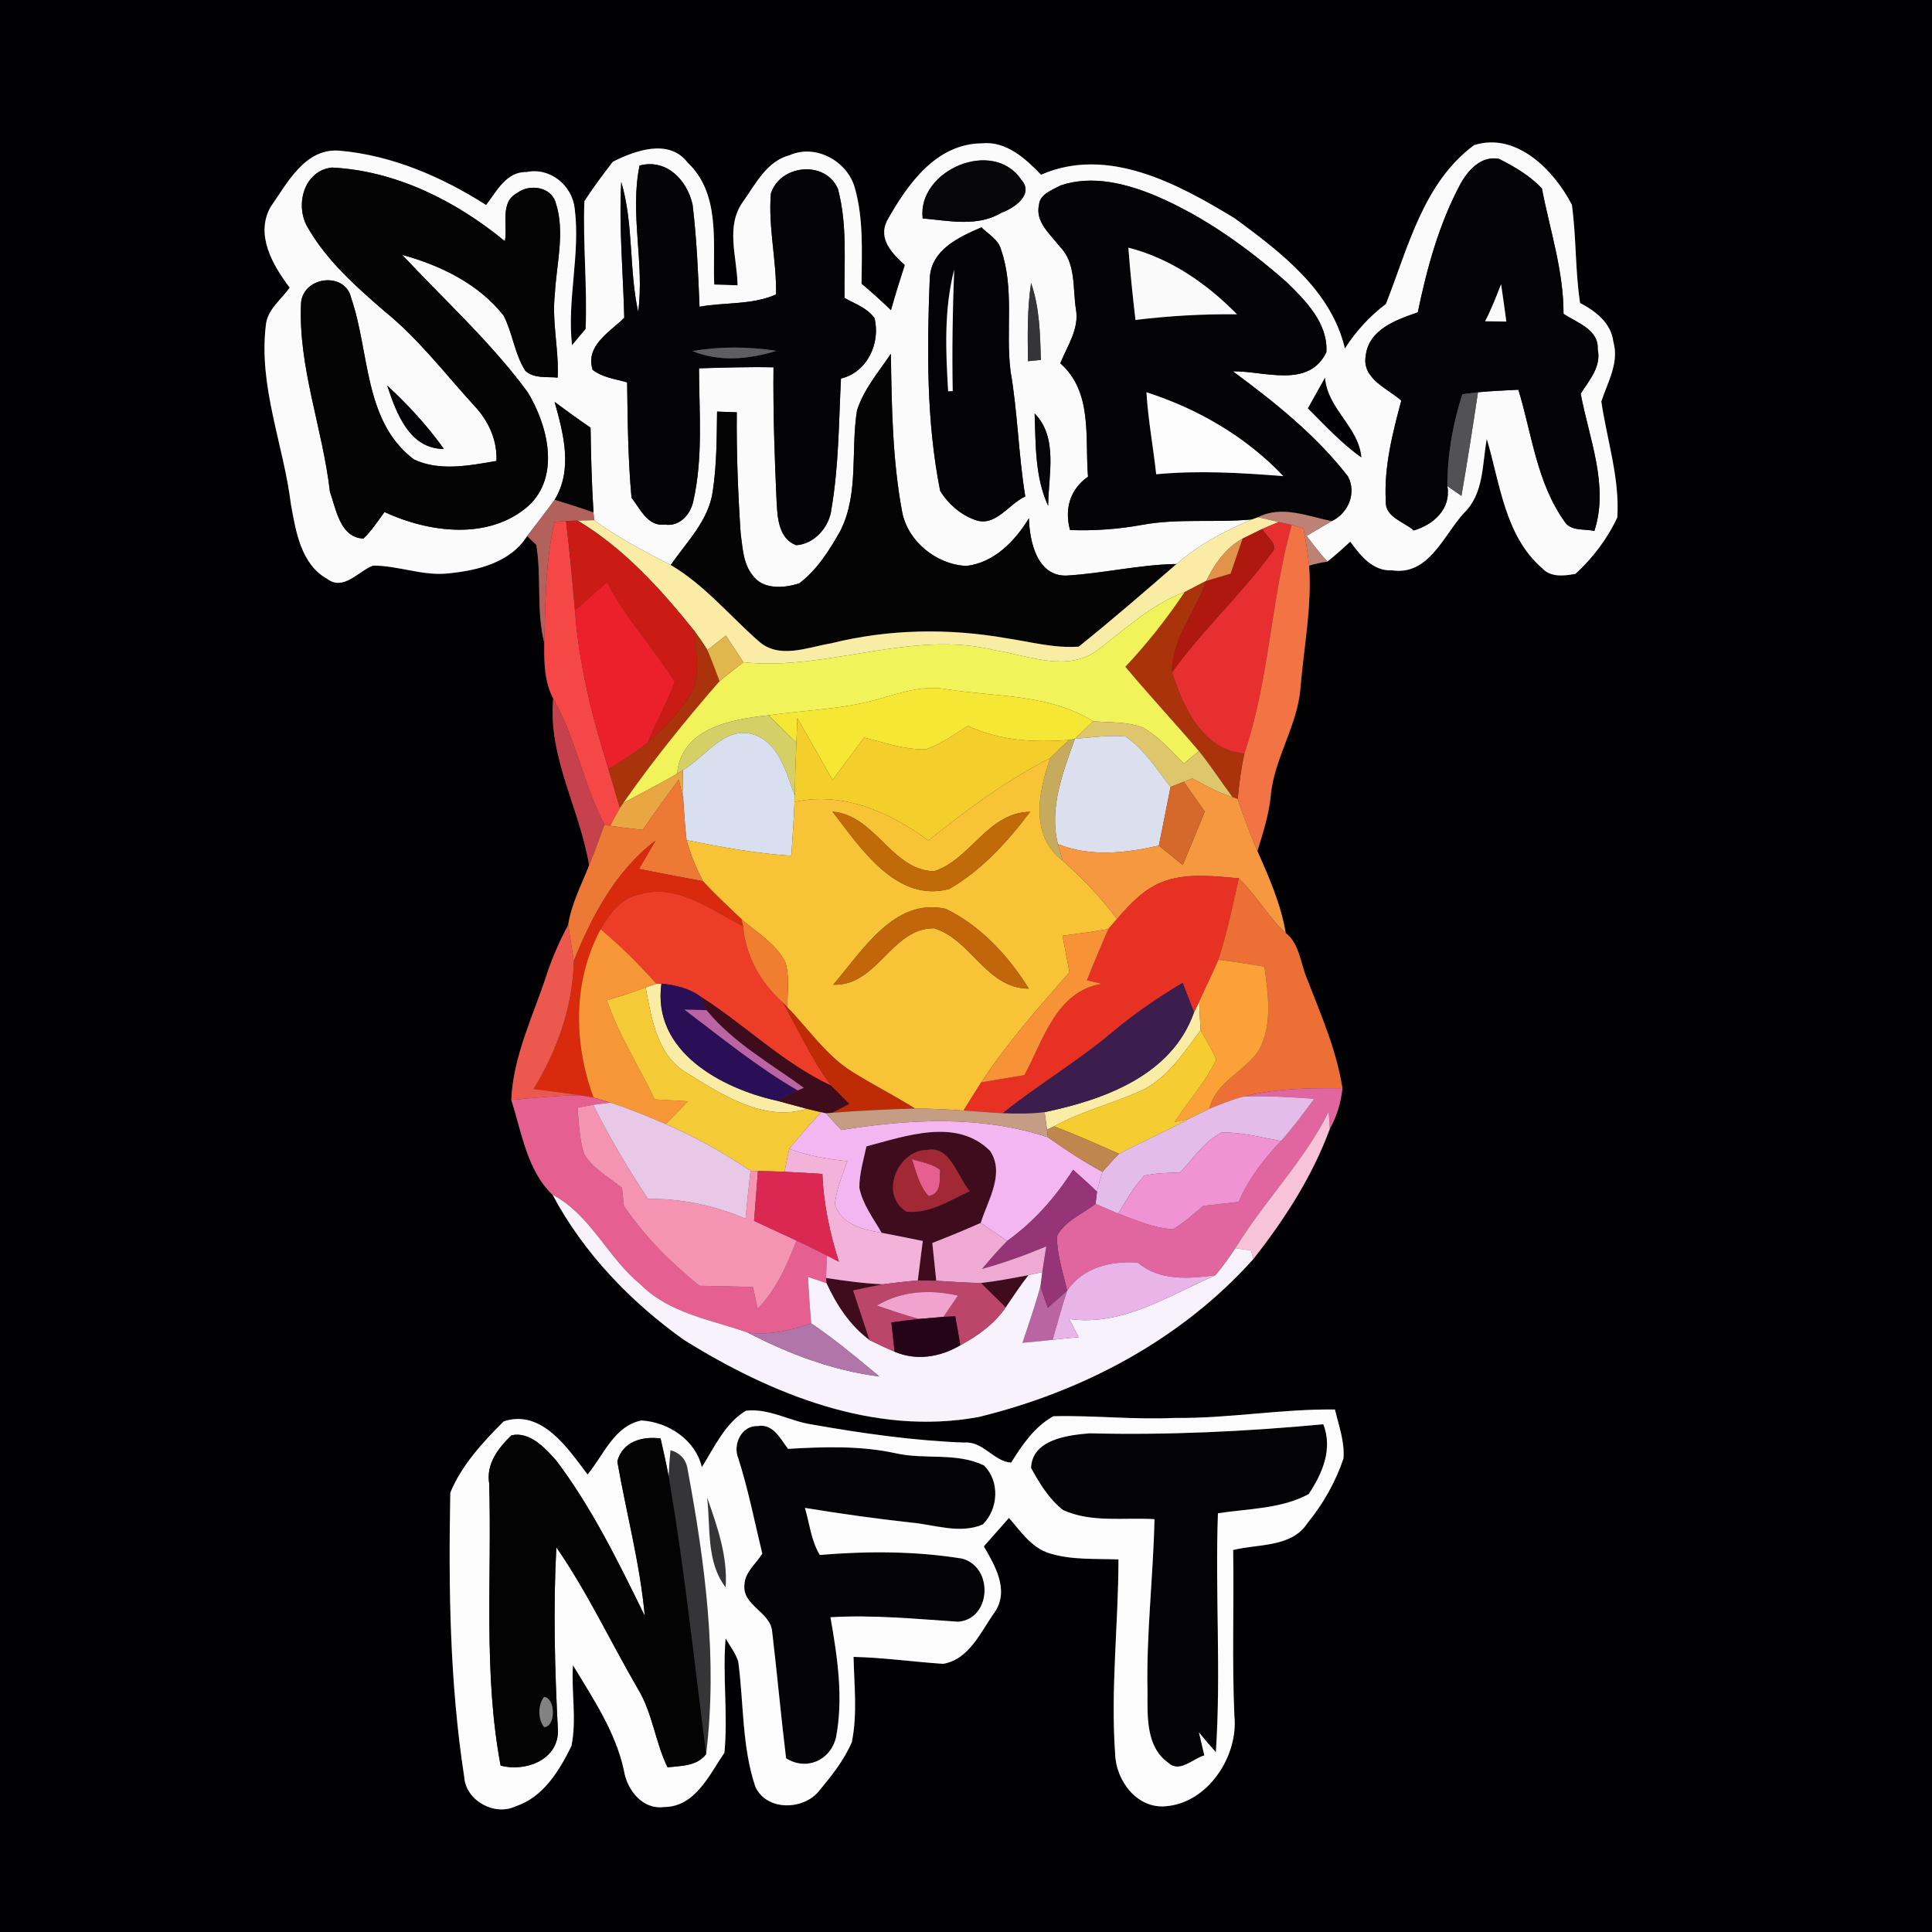 <?xml version="1.0" encoding="UTF-8" ?>
<!DOCTYPE svg PUBLIC "-//W3C//DTD SVG 1.1//EN" "http://www.w3.org/Graphics/SVG/1.1/DTD/svg11.dtd">
<svg width="250pt" height="250pt" viewBox="0 0 250 250" version="1.1" xmlns="http://www.w3.org/2000/svg">
<rect x="0" y="0" width="250" height="250" fill="#333333" stroke="none"/>
<g id="#010103ff">
<path fill="#010103" opacity="1.00" d=" M 0.00 0.00 L 250.00 0.00 L 250.00 250.00 L 0.00 250.00 L 0.00 0.00 M 190.75 18.78 C 184.17 23.63 182.19 32.10 179.34 39.33 C 177.24 40.93 175.45 42.86 174.03 45.09 C 172.26 37.55 165.69 32.61 159.79 28.26 C 152.46 23.80 143.35 18.84 134.71 22.61 C 132.68 20.50 130.20 18.22 127.03 18.55 C 121.08 18.60 117.36 23.95 114.76 28.61 C 113.62 30.95 115.49 32.84 117.09 34.29 C 116.46 36.23 115.85 38.19 115.30 40.16 C 114.06 38.97 112.79 37.81 111.48 36.72 C 111.52 32.58 111.75 28.34 110.62 24.32 C 109.65 20.85 105.57 18.59 102.18 20.08 C 99.22 20.86 97.79 23.78 96.16 26.08 C 93.82 29.29 95.40 33.32 95.44 36.92 C 94.69 36.90 93.18 36.84 92.42 36.82 C 92.21 31.47 93.29 25.10 88.97 21.03 C 86.57 17.89 82.20 19.47 79.30 20.93 C 78.02 22.59 76.76 24.28 75.62 26.03 C 75.41 31.54 76.01 37.06 75.78 42.57 C 75.34 43.10 74.46 44.15 74.02 44.67 C 73.36 38.77 75.11 32.89 74.37 27.01 C 74.05 23.98 71.17 21.61 68.11 22.27 C 65.54 22.19 64.25 24.77 62.91 26.53 C 57.18 22.89 50.78 20.11 43.97 19.50 C 39.47 19.12 37.19 23.67 35.00 26.80 C 33.00 30.40 35.30 34.32 37.48 37.22 C 36.39 38.78 34.58 40.06 34.40 42.09 C 33.44 50.01 36.69 57.53 37.65 65.28 C 38.27 68.75 38.96 73.03 42.33 74.90 C 44.45 76.51 46.34 73.93 48.26 73.19 C 51.56 73.17 54.75 74.58 58.07 74.19 C 61.84 73.81 66.04 72.80 68.21 69.37 C 68.51 69.65 69.11 70.22 69.40 70.51 C 70.09 74.69 69.38 79.03 70.43 83.20 C 70.40 85.63 70.42 88.17 71.58 90.38 C 70.89 97.98 75.04 104.69 76.23 111.98 C 75.24 114.51 73.93 116.98 73.52 119.70 C 72.44 121.71 71.52 123.80 70.79 125.97 C 69.05 131.36 66.41 136.56 66.16 142.33 C 67.51 146.50 68.20 151.48 71.50 154.60 C 75.50 162.12 81.62 168.49 88.53 173.40 C 99.80 180.41 113.13 185.84 126.63 183.36 C 140.10 180.08 152.88 173.33 162.19 162.91 C 166.22 157.80 169.83 152.20 172.08 146.06 C 172.99 144.45 173.52 142.66 173.71 140.82 C 172.95 135.89 170.93 131.33 169.15 126.71 C 168.27 124.71 168.20 122.16 166.37 120.72 C 165.75 117.00 164.22 113.55 162.71 110.12 C 163.43 107.79 164.18 105.45 164.43 103.01 C 164.86 98.11 167.91 93.91 168.28 88.99 C 168.72 83.73 169.77 78.48 169.40 73.19 C 170.17 72.96 170.96 72.79 171.76 72.67 C 172.79 71.86 173.76 70.98 174.72 70.09 C 176.05 71.89 177.63 73.93 180.13 73.80 C 184.88 74.51 186.79 69.29 189.42 66.40 C 192.04 63.88 191.78 60.10 192.39 56.80 C 194.11 62.56 194.73 69.35 199.55 73.52 C 200.65 74.74 202.42 74.53 203.87 74.25 C 206.10 72.21 208.00 69.71 209.28 66.95 C 209.60 61.87 207.94 56.93 207.21 51.95 C 208.03 49.44 209.55 46.94 208.76 44.19 C 208.47 41.78 206.45 40.25 204.46 39.20 C 203.82 34.99 203.98 30.70 203.40 26.50 C 201.10 22.03 196.22 17.05 190.75 18.78 M 96.52 182.55 C 93.81 184.18 92.45 187.26 90.82 189.85 C 89.98 186.32 86.50 184.02 83.01 183.81 C 79.49 184.50 78.10 188.31 76.03 190.80 C 73.49 187.44 70.12 182.31 65.19 183.92 C 62.49 186.59 59.70 189.65 58.27 193.15 C 58.03 205.41 58.20 217.79 60.07 229.93 C 60.27 233.01 64.01 235.05 66.73 233.73 C 70.31 232.55 72.37 229.13 73.94 225.94 C 74.65 222.51 73.91 218.95 74.14 215.47 C 76.74 219.80 79.67 224.10 80.74 229.12 C 81.14 231.61 83.13 234.19 85.91 233.83 C 89.96 233.82 91.78 229.66 93.74 226.80 C 94.21 221.88 93.49 216.93 93.89 212.01 C 94.46 212.99 95.18 213.91 95.53 215.01 C 96.25 220.39 95.99 225.96 97.73 231.17 C 99.14 234.33 103.83 234.27 105.90 231.85 C 107.54 229.86 109.22 227.81 110.23 225.41 C 110.96 221.78 110.53 218.06 110.45 214.40 C 114.32 214.49 118.17 215.04 122.03 215.30 C 125.46 214.72 126.90 211.13 128.72 208.61 C 130.63 205.77 128.77 202.62 127.31 200.10 C 128.40 198.88 129.47 197.64 130.56 196.42 C 132.09 198.16 133.47 200.29 135.82 201.00 C 138.69 201.89 141.76 201.67 144.73 201.79 C 144.72 210.18 143.70 218.57 144.30 226.96 C 144.40 230.43 147.16 234.12 150.92 233.72 C 156.33 233.26 160.25 227.23 159.73 222.06 C 159.41 214.90 159.69 207.74 159.57 200.57 C 162.82 199.76 167.14 200.26 169.18 197.09 C 171.21 194.62 172.81 191.78 173.84 188.75 C 174.03 186.58 173.23 184.47 172.74 182.39 C 165.80 182.30 158.93 183.57 151.99 183.48 C 146.76 183.73 141.53 183.13 136.31 183.26 C 133.86 184.61 132.29 186.96 130.84 189.26 C 128.62 189.14 127.21 186.46 124.79 186.67 C 118.17 186.42 111.59 185.48 105.07 184.33 C 102.19 183.90 99.49 182.19 96.52 182.55 Z" />
<path fill="#010103" opacity="1.00" d=" M 169.23 52.84 C 169.97 51.51 170.71 50.18 171.46 48.85 C 171.77 52.94 175.84 55.22 176.17 59.21 C 173.59 57.39 171.46 55.06 169.23 52.84 Z" />
</g>
<g id="#fbfbfcff">
<path fill="#fbfbfc" opacity="1.00" d=" M 190.75 18.78 C 196.22 17.05 201.10 22.03 203.40 26.50 C 203.98 30.70 203.82 34.99 204.46 39.20 C 206.45 40.25 208.47 41.78 208.76 44.19 C 209.55 46.94 208.03 49.44 207.21 51.95 C 207.94 56.93 209.60 61.87 209.28 66.95 C 208.00 69.71 206.10 72.21 203.87 74.25 C 202.42 74.53 200.65 74.74 199.55 73.52 C 194.73 69.35 194.11 62.56 192.39 56.80 C 191.78 60.10 192.04 63.88 189.42 66.40 C 186.79 69.29 184.88 74.51 180.13 73.80 C 177.63 73.93 176.05 71.89 174.72 70.09 C 173.76 70.98 172.79 71.86 171.76 72.67 C 170.80 71.61 169.93 70.48 169.08 69.34 C 170.16 68.71 171.24 68.08 172.31 67.44 C 174.47 66.42 175.57 63.79 174.42 61.64 C 170.28 56.29 164.94 52.05 159.54 48.05 C 163.58 47.99 169.33 50.32 171.63 45.58 C 171.86 41.83 168.97 38.93 166.49 36.51 C 161.44 32.07 155.89 28.07 149.69 25.40 C 145.81 23.76 141.34 22.60 137.22 24.00 C 136.19 24.58 134.56 25.11 134.45 26.48 C 133.92 28.71 135.90 30.29 137.10 31.87 C 139.27 33.98 138.79 37.29 139.23 40.04 C 139.67 42.58 138.10 44.77 137.20 47.01 C 141.44 50.74 140.37 56.65 140.79 61.68 C 138.44 63.33 137.73 65.87 138.46 68.59 C 141.58 68.70 144.69 68.48 147.76 67.92 C 152.47 67.05 157.27 67.67 162.01 67.21 C 158.51 68.68 155.11 70.47 152.24 72.98 C 147.45 73.06 142.78 74.20 138.02 74.48 C 134.19 74.59 133.23 70.09 133.14 67.06 C 131.37 70.00 128.61 72.84 125.04 73.23 C 121.17 73.06 117.41 70.03 116.72 66.15 C 115.48 59.44 115.38 52.59 115.28 45.78 C 113.69 48.13 111.79 50.35 110.90 53.09 C 110.06 58.24 111.17 63.80 108.77 68.64 C 107.36 71.16 105.76 73.71 103.43 75.48 C 101.49 76.12 98.74 76.33 97.41 74.47 C 96.16 72.96 96.10 70.87 95.84 69.02 C 95.49 63.80 95.29 58.57 95.34 53.35 C 94.70 53.32 93.43 53.28 92.79 53.26 C 92.74 56.70 92.75 60.16 92.23 63.57 C 91.71 67.34 88.86 70.12 86.79 73.11 C 83.39 71.34 79.98 69.59 76.88 67.32 L 76.80 66.32 C 76.57 62.66 76.47 59.00 76.42 55.34 C 74.85 54.27 73.30 53.15 71.77 52.01 C 72.91 56.12 74.16 60.73 71.77 64.68 C 70.62 66.27 69.40 67.81 68.21 69.37 C 66.04 72.80 61.84 73.81 58.07 74.19 C 54.75 74.58 51.56 73.17 48.26 73.19 C 46.34 73.93 44.45 76.51 42.33 74.90 C 38.96 73.03 38.27 68.75 37.65 65.28 C 36.69 57.53 33.44 50.01 34.40 42.09 C 34.58 40.06 36.39 38.78 37.48 37.22 C 35.30 34.32 33.00 30.40 35.00 26.80 C 37.19 23.67 39.47 19.12 43.97 19.50 C 50.78 20.11 57.18 22.89 62.91 26.53 C 64.25 24.77 65.54 22.19 68.11 22.27 C 71.17 21.61 74.05 23.98 74.37 27.01 C 75.11 32.89 73.36 38.77 74.02 44.67 C 74.46 44.15 75.34 43.10 75.78 42.57 C 76.01 37.06 75.41 31.54 75.62 26.03 C 76.76 24.28 78.02 22.59 79.30 20.93 C 82.20 19.47 86.57 17.89 88.97 21.03 C 93.29 25.10 92.21 31.47 92.42 36.82 C 93.18 36.84 94.69 36.90 95.44 36.92 C 95.40 33.32 93.82 29.29 96.16 26.08 C 97.79 23.78 99.22 20.86 102.18 20.08 C 105.57 18.59 109.65 20.85 110.62 24.32 C 111.75 28.34 111.52 32.58 111.48 36.72 C 112.79 37.81 114.06 38.97 115.30 40.16 C 115.85 38.19 116.46 36.23 117.09 34.29 C 115.49 32.84 113.62 30.95 114.76 28.61 C 117.36 23.95 121.08 18.60 127.03 18.55 C 130.20 18.22 132.68 20.50 134.71 22.61 C 143.35 18.84 152.46 23.80 159.79 28.26 C 165.69 32.61 172.26 37.55 174.03 45.09 C 175.45 42.86 177.24 40.93 179.34 39.33 C 182.19 32.10 184.17 23.63 190.75 18.78 M 119.39 28.26 C 122.78 28.56 126.49 29.40 129.60 27.52 C 131.25 26.94 133.83 25.14 132.17 23.28 C 128.51 17.80 118.69 22.03 119.39 28.26 M 188.94 23.88 C 186.19 29.04 184.64 34.73 183.46 40.42 C 180.67 41.38 177.08 42.64 176.72 46.07 C 176.22 48.99 179.51 50.25 181.33 51.83 C 180.20 56.05 179.08 60.40 179.32 64.81 C 179.19 66.94 181.64 67.49 182.95 68.64 C 185.53 67.87 187.79 65.84 187.29 62.90 C 187.74 63.21 188.65 63.84 189.11 64.16 C 189.88 59.70 190.58 55.23 191.25 50.76 C 192.99 50.58 194.73 50.53 196.48 50.43 C 198.23 56.18 198.87 62.50 202.47 67.51 C 203.29 68.78 205.04 68.40 206.31 68.71 C 208.23 62.83 205.62 56.74 204.54 50.94 C 205.66 49.19 207.24 47.42 206.74 45.18 C 206.89 42.63 204.05 41.77 202.32 40.60 C 202.33 35.02 200.56 29.79 199.52 24.38 C 197.97 22.74 195.97 21.56 193.97 20.56 C 191.66 20.10 189.92 22.06 188.94 23.88 M 39.74 29.30 C 42.20 33.65 46.01 37.04 49.75 40.27 C 54.16 43.84 57.62 48.40 61.43 52.57 C 63.23 54.49 64.36 56.99 64.24 59.65 C 60.76 60.23 56.90 61.03 53.56 59.45 C 47.04 54.54 47.86 45.55 45.44 38.56 C 44.70 35.15 39.34 35.71 38.96 39.12 C 38.54 47.44 41.76 55.42 42.69 63.63 C 43.50 65.92 44.02 69.58 47.03 69.69 C 48.09 68.67 48.89 67.44 49.75 66.26 C 55.52 68.93 63.26 69.96 68.39 65.45 C 72.55 61.61 70.88 54.98 68.26 50.72 C 63.50 44.25 57.51 38.84 52.05 32.98 C 57.01 34.35 61.93 36.72 65.17 40.84 C 66.34 43.13 66.59 45.80 67.98 47.99 C 69.14 49.02 70.74 48.72 72.16 48.86 C 72.34 45.23 71.39 41.64 71.80 38.02 C 72.00 34.14 73.15 30.05 71.92 26.27 C 71.33 24.12 68.47 23.77 66.91 24.98 C 64.63 26.20 65.73 29.13 65.33 31.21 C 59.00 26.00 51.24 22.10 42.96 21.68 C 39.35 22.07 38.17 26.45 39.74 29.30 M 82.76 21.42 C 81.47 27.65 83.42 34.05 82.58 40.36 C 81.37 34.82 82.01 29.01 80.39 23.55 C 80.07 29.41 80.64 35.27 80.78 41.13 C 78.91 42.96 75.69 44.74 76.69 47.86 C 77.97 48.86 79.64 49.04 81.15 49.48 C 81.22 54.46 81.26 59.45 81.72 64.41 C 82.84 65.84 83.83 68.16 86.01 67.88 C 87.97 68.19 89.39 66.54 89.73 64.77 C 90.99 59.15 90.47 53.36 90.45 47.66 C 93.67 47.57 96.88 47.46 100.09 47.53 C 100.03 53.37 100.23 59.22 100.50 65.06 C 100.61 67.08 100.79 69.70 103.02 70.55 C 105.41 70.40 107.34 68.16 107.59 65.85 C 108.54 60.28 108.54 54.61 108.82 48.98 C 112.20 48.20 113.97 44.40 113.16 41.17 C 112.23 39.84 110.62 39.32 109.28 38.55 C 109.22 33.85 109.66 29.05 108.43 24.45 C 106.81 20.69 100.95 21.28 99.75 25.05 C 99.39 29.41 100.51 33.74 100.42 38.10 C 97.38 39.47 93.79 39.10 90.52 39.69 C 90.34 35.28 90.15 30.86 89.62 26.48 C 88.92 23.32 86.27 20.50 82.76 21.42 M 120.31 36.01 C 119.95 45.18 119.86 54.50 121.66 63.54 C 122.70 65.19 124.27 66.59 126.13 67.26 C 128.80 68.28 130.48 65.24 132.67 64.24 C 131.79 58.85 131.69 53.38 130.76 48.00 C 130.11 42.81 131.29 37.39 129.55 32.35 C 129.22 31.01 127.91 30.32 126.99 29.42 C 124.06 30.70 120.49 32.30 120.31 36.01 M 133.42 36.62 C 132.92 39.97 132.97 43.37 133.02 46.74 C 133.44 46.70 134.27 46.62 134.69 46.57 C 134.59 43.23 134.53 39.82 133.42 36.62 M 169.23 52.84 C 171.46 55.06 173.59 57.39 176.17 59.21 C 175.84 55.22 171.77 52.94 171.46 48.85 C 170.71 50.18 169.97 51.51 169.23 52.84 M 50.11 49.90 C 51.27 53.42 52.98 58.11 57.44 58.09 C 55.30 55.10 52.81 52.38 50.11 49.90 M 133.88 53.50 C 134.03 57.50 133.91 61.74 135.63 65.45 C 135.66 61.51 136.96 56.62 133.88 53.50 Z" />
</g>
<g id="#060608ff">
<path fill="#060608" opacity="1.00" d=" M 119.39 28.26 C 118.69 22.03 128.51 17.80 132.17 23.28 C 133.83 25.14 131.25 26.94 129.60 27.52 C 126.49 29.40 122.78 28.56 119.39 28.26 Z" />
<path fill="#060608" opacity="1.00" d=" M 133.88 53.50 C 136.96 56.62 135.66 61.51 135.63 65.45 C 133.91 61.74 134.03 57.50 133.88 53.50 Z" />
</g>
<g id="#030305ff">
<path fill="#030305" opacity="1.00" d=" M 188.94 23.88 C 189.92 22.06 191.66 20.10 193.97 20.56 C 195.97 21.56 197.97 22.74 199.52 24.38 C 200.56 29.79 202.33 35.02 202.32 40.60 C 204.05 41.77 206.89 42.63 206.74 45.18 C 207.24 47.42 205.66 49.19 204.54 50.94 C 205.62 56.74 208.23 62.83 206.31 68.71 C 205.04 68.40 203.29 68.78 202.47 67.51 C 198.87 62.50 198.23 56.18 196.48 50.43 C 194.73 50.53 192.99 50.58 191.25 50.76 C 190.74 50.82 189.73 50.95 189.22 51.01 C 188.00 54.85 187.28 58.86 187.29 62.90 C 187.79 65.84 185.53 67.87 182.95 68.64 C 181.64 67.49 179.19 66.94 179.32 64.81 C 179.08 60.40 180.20 56.05 181.33 51.83 C 179.51 50.25 176.22 48.99 176.72 46.07 C 177.08 42.64 180.67 41.38 183.46 40.42 C 184.64 34.73 186.19 29.04 188.94 23.88 M 192.17 41.57 C 192.86 41.58 194.23 41.60 194.92 41.61 C 194.70 39.99 194.48 38.38 194.24 36.77 C 193.61 38.39 192.98 40.02 192.17 41.57 Z" />
<path fill="#030305" opacity="1.00" d=" M 120.31 36.01 C 120.49 32.30 124.06 30.70 126.99 29.42 C 127.91 30.32 129.22 31.01 129.55 32.35 C 131.29 37.39 130.11 42.81 130.76 48.00 C 131.69 53.38 131.79 58.85 132.67 64.24 C 130.48 65.24 128.80 68.28 126.13 67.26 C 124.27 66.59 122.70 65.19 121.66 63.54 C 119.86 54.50 119.95 45.18 120.31 36.01 M 122.69 50.63 C 122.84 50.63 123.13 50.62 123.28 50.61 C 123.18 45.37 123.27 40.12 123.47 34.88 C 122.15 40.02 122.37 45.38 122.69 50.63 Z" />
<path fill="#030305" opacity="1.00" d=" M 50.11 49.90 C 52.81 52.38 55.30 55.10 57.44 58.09 C 52.98 58.11 51.27 53.42 50.11 49.90 Z" />
<path fill="#030305" opacity="1.00" d=" M 133.42 189.95 C 133.56 186.27 138.13 185.71 140.98 185.47 C 151.09 185.72 161.18 185.24 171.24 184.30 C 172.48 187.53 171.13 190.63 169.35 193.33 C 165.79 195.27 161.53 195.20 157.60 195.82 C 157.23 206.12 158.02 216.46 157.33 226.73 C 156.58 225.89 155.85 225.04 155.14 224.17 C 155.31 224.92 155.66 226.40 155.84 227.15 C 154.40 227.54 152.64 229.47 151.20 228.12 C 148.28 226.07 148.48 222.15 148.49 218.99 C 148.31 211.50 149.23 204.06 149.39 196.58 C 145.46 196.33 141.26 197.08 137.56 195.40 C 135.75 193.98 134.50 191.94 133.42 189.95 Z" />
</g>
<g id="#040405ff">
<path fill="#040405" opacity="1.00" d=" M 39.74 29.30 C 38.17 26.45 39.35 22.07 42.96 21.68 C 51.24 22.10 59.00 26.00 65.33 31.21 C 65.73 29.13 64.63 26.20 66.91 24.98 C 68.47 23.77 71.33 24.12 71.92 26.27 C 73.15 30.05 72.00 34.14 71.80 38.02 C 71.39 41.64 72.34 45.23 72.16 48.86 C 70.74 48.72 69.14 49.02 67.98 47.99 C 66.59 45.80 66.34 43.13 65.17 40.84 C 61.93 36.72 57.01 34.35 52.05 32.98 C 57.51 38.84 63.50 44.25 68.26 50.72 C 70.88 54.98 72.55 61.61 68.39 65.45 C 63.26 69.96 55.52 68.93 49.75 66.26 C 48.89 67.44 48.09 68.67 47.03 69.69 C 44.02 69.58 43.50 65.92 42.69 63.63 C 41.76 55.42 38.54 47.44 38.96 39.12 C 39.34 35.71 44.70 35.15 45.44 38.56 C 47.86 45.55 47.04 54.54 53.56 59.45 C 56.90 61.03 60.76 60.23 64.24 59.65 C 64.36 56.99 63.23 54.49 61.43 52.57 C 57.62 48.40 54.16 43.84 49.75 40.27 C 46.01 37.04 42.20 33.65 39.74 29.30 Z" />
<path fill="#040405" opacity="1.00" d=" M 110.90 53.09 C 111.79 50.35 113.69 48.13 115.28 45.78 C 115.38 52.59 115.48 59.44 116.72 66.15 C 117.41 70.03 121.17 73.06 125.04 73.23 C 128.61 72.84 131.37 70.00 133.14 67.06 C 133.23 70.09 134.19 74.59 138.02 74.48 C 142.78 74.20 147.45 73.06 152.24 72.98 C 148.07 76.60 143.89 80.22 139.59 83.67 C 136.42 83.91 133.31 83.04 130.20 82.58 C 122.71 81.27 114.96 81.40 107.58 83.24 C 104.46 83.75 100.74 85.40 98.06 82.87 C 94.34 79.59 91.12 75.66 86.79 73.11 C 88.86 70.12 91.71 67.34 92.23 63.57 C 92.75 60.16 92.74 56.70 92.79 53.26 C 93.43 53.28 94.70 53.32 95.34 53.35 C 95.29 58.57 95.49 63.80 95.84 69.02 C 96.10 70.87 96.16 72.96 97.41 74.47 C 98.74 76.33 101.49 76.12 103.43 75.48 C 105.76 73.71 107.36 71.16 108.77 68.64 C 111.17 63.80 110.06 58.24 110.90 53.09 Z" />
</g>
<g id="#040406ff">
<path fill="#040406" opacity="1.00" d=" M 82.76 21.42 C 86.27 20.50 88.92 23.32 89.62 26.48 C 90.15 30.86 90.34 35.28 90.52 39.69 C 93.79 39.10 97.38 39.47 100.42 38.10 C 100.51 33.74 99.39 29.41 99.75 25.05 C 100.95 21.28 106.81 20.69 108.43 24.45 C 109.66 29.05 109.22 33.85 109.28 38.55 C 110.62 39.32 112.23 39.84 113.16 41.17 C 113.97 44.40 112.20 48.20 108.82 48.98 C 108.54 54.61 108.54 60.28 107.59 65.85 C 107.34 68.16 105.41 70.40 103.02 70.55 C 100.79 69.70 100.61 67.08 100.50 65.06 C 100.23 59.22 100.03 53.37 100.09 47.53 C 96.88 47.46 93.67 47.57 90.45 47.66 C 90.47 53.36 90.99 59.15 89.73 64.77 C 89.39 66.54 87.97 68.19 86.01 67.88 C 83.83 68.16 82.84 65.84 81.72 64.41 C 81.26 59.45 81.22 54.46 81.15 49.48 C 79.64 49.04 77.97 48.86 76.69 47.86 C 75.69 44.74 78.91 42.96 80.78 41.13 C 80.64 35.27 80.07 29.41 80.39 23.55 C 82.01 29.01 81.37 34.82 82.58 40.36 C 83.42 34.05 81.47 27.65 82.76 21.42 M 89.61 45.42 C 93.10 46.87 96.93 46.49 100.46 45.40 C 96.87 44.84 93.20 44.82 89.61 45.42 Z" />
<path fill="#040406" opacity="1.00" d=" M 134.45 26.48 C 134.56 25.11 136.19 24.58 137.22 24.00 C 141.34 22.60 145.81 23.76 149.69 25.40 C 155.89 28.07 161.44 32.07 166.49 36.51 C 168.97 38.93 171.86 41.83 171.63 45.58 C 169.33 50.32 163.58 47.99 159.54 48.05 C 164.94 52.05 170.28 56.29 174.42 61.64 C 175.57 63.79 174.47 66.42 172.31 67.44 C 169.20 66.80 165.87 65.36 162.79 66.93 L 162.01 67.21 C 157.27 67.67 152.47 67.05 147.76 67.92 C 144.69 68.48 141.58 68.70 138.46 68.59 C 137.73 65.87 138.44 63.33 140.79 61.68 C 140.37 56.65 141.44 50.74 137.20 47.01 C 138.10 44.77 139.67 42.58 139.23 40.04 C 138.79 37.29 139.27 33.98 137.10 31.87 C 135.90 30.29 133.92 28.71 134.45 26.48 M 146.01 32.05 C 146.24 35.18 146.57 38.29 146.93 41.40 C 151.29 40.87 155.68 40.62 160.07 40.67 C 156.15 36.70 151.49 33.44 146.01 32.05 M 148.35 50.76 C 148.56 54.32 149.23 57.83 149.61 61.37 C 155.09 60.85 160.59 61.18 166.06 61.61 C 161.23 56.51 155.01 52.90 148.35 50.76 Z" />
<path fill="#040406" opacity="1.00" d=" M 95.53 188.70 C 94.79 186.91 95.95 184.44 98.05 184.53 C 100.06 184.19 100.96 186.17 101.98 187.48 C 106.65 187.21 111.34 187.05 115.95 188.06 C 119.69 188.90 123.81 187.91 127.33 189.63 C 129.41 191.69 129.19 195.26 127.17 197.27 C 124.18 198.54 120.95 197.29 117.90 197.02 C 113.30 196.51 108.73 195.87 104.16 195.12 C 104.75 197.15 104.97 199.37 106.08 201.21 C 112.21 200.70 118.41 200.70 124.50 201.68 C 128.61 202.80 128.27 209.51 123.99 209.85 C 118.49 209.49 112.98 208.94 107.46 209.27 C 108.36 214.39 109.17 219.71 108.17 224.87 C 107.41 227.84 104.32 229.16 101.72 227.52 C 101.05 222.04 100.56 216.54 99.91 211.07 C 99.65 208.57 96.03 207.74 96.33 205.06 C 96.38 203.43 97.84 202.34 98.64 201.04 C 97.64 196.92 96.83 192.74 95.53 188.70 Z" />
</g>
<g id="#fafafbff">
<path fill="#fafafb" opacity="1.00" d=" M 146.01 32.05 C 151.49 33.44 156.15 36.70 160.07 40.67 C 155.68 40.62 151.29 40.87 146.93 41.40 C 146.57 38.29 146.24 35.18 146.01 32.05 Z" />
<path fill="#fafafb" opacity="1.00" d=" M 122.69 50.63 C 122.37 45.38 122.15 40.02 123.47 34.88 C 123.27 40.12 123.18 45.37 123.28 50.61 C 123.13 50.62 122.84 50.63 122.69 50.63 Z" />
<path fill="#fafafb" opacity="1.00" d=" M 192.17 41.57 C 192.98 40.02 193.61 38.39 194.24 36.77 C 194.48 38.38 194.70 39.99 194.92 41.61 C 194.23 41.60 192.86 41.58 192.17 41.57 Z" />
</g>
<g id="#353537ff">
<path fill="#353537" opacity="1.00" d=" M 133.42 36.62 C 134.53 39.82 134.59 43.23 134.69 46.57 C 134.27 46.62 133.44 46.70 133.02 46.74 C 132.97 43.37 132.92 39.97 133.42 36.62 Z" />
<path fill="#353537" opacity="1.00" d=" M 86.76 187.65 C 88.06 188.04 88.80 188.88 88.98 190.15 C 91.23 202.26 92.89 214.67 91.37 226.98 C 89.83 214.99 88.57 202.96 86.52 191.03 C 86.57 189.90 86.65 188.77 86.76 187.65 Z" />
<path fill="#353537" opacity="1.00" d=" M 91.50 193.77 C 92.81 197.51 94.18 201.37 93.90 205.40 C 91.36 202.11 91.96 197.66 91.50 193.77 Z" />
</g>
<g id="#5e5e60ff">
<path fill="#5e5e60" opacity="1.00" d=" M 89.61 45.42 C 93.20 44.82 96.87 44.84 100.46 45.40 C 96.93 46.49 93.10 46.87 89.61 45.42 Z" />
</g>
<g id="#fcfcfdff">
<path fill="#fcfcfd" opacity="1.00" d=" M 148.35 50.76 C 155.01 52.90 161.23 56.51 166.06 61.61 C 160.59 61.18 155.09 60.85 149.61 61.37 C 149.23 57.83 148.56 54.32 148.35 50.76 Z" />
</g>
<g id="#525254ff">
<path fill="#525254" opacity="1.00" d=" M 189.22 51.01 C 189.73 50.95 190.74 50.82 191.25 50.76 C 190.58 55.23 189.88 59.70 189.11 64.16 C 188.65 63.84 187.74 63.21 187.29 62.90 C 187.28 58.86 188.00 54.85 189.22 51.01 Z" />
</g>
<g id="#040404ff">
<path fill="#040404" opacity="1.00" d=" M 71.77 52.01 C 73.30 53.15 74.85 54.27 76.42 55.34 C 76.47 59.00 76.57 62.66 76.80 66.32 C 75.14 65.72 73.45 65.20 71.77 64.68 C 74.16 60.73 72.91 56.12 71.77 52.01 Z" />
</g>
<g id="#b2615cff">
<path fill="#b2615c" opacity="1.00" d=" M 68.21 69.37 C 69.40 67.81 70.62 66.27 71.77 64.68 C 73.45 65.20 75.14 65.72 76.80 66.32 L 76.88 67.32 C 76.35 67.34 75.29 67.36 74.76 67.37 C 74.38 67.38 73.62 67.40 73.24 67.41 C 72.87 67.44 72.12 67.50 71.75 67.53 C 70.57 72.66 70.58 77.96 70.43 83.20 C 69.38 79.03 70.09 74.69 69.40 70.51 C 69.11 70.22 68.51 69.65 68.21 69.37 Z" />
</g>
<g id="#bd8275ff">
<path fill="#bd8275" opacity="1.00" d=" M 162.79 66.93 C 165.87 65.36 169.20 66.80 172.31 67.44 C 171.24 68.08 170.16 68.71 169.08 69.34 C 169.93 70.48 170.80 71.61 171.76 72.67 C 170.96 72.79 170.17 72.96 169.40 73.19 C 169.21 71.58 168.98 69.97 168.68 68.37 C 168.30 68.26 167.52 68.04 167.14 67.93 C 166.72 67.84 165.87 67.65 165.45 67.55 C 164.79 67.40 163.45 67.09 162.79 66.93 Z" />
</g>
<g id="#f54745ff">
<path fill="#f54745" opacity="1.00" d=" M 71.75 67.53 C 72.12 67.50 72.87 67.44 73.24 67.41 C 73.72 71.27 74.06 75.13 74.40 79.00 C 74.91 86.01 76.64 92.85 78.74 99.53 C 79.23 101.20 79.72 102.88 80.22 104.55 C 79.79 105.31 79.37 106.08 78.96 106.86 L 78.21 106.73 C 75.48 101.49 74.51 95.54 71.58 90.38 C 70.42 88.17 70.40 85.63 70.43 83.20 C 70.58 77.96 70.57 72.66 71.75 67.53 Z" />
</g>
<g id="#faeca4ff">
<path fill="#faeca4" opacity="1.00" d=" M 74.76 67.37 C 75.29 67.36 76.35 67.34 76.88 67.32 C 79.98 69.59 83.39 71.34 86.79 73.11 C 91.12 75.66 94.34 79.59 98.06 82.87 C 100.74 85.40 104.46 83.75 107.58 83.24 C 114.96 81.40 122.71 81.27 130.20 82.58 C 133.31 83.04 136.42 83.91 139.59 83.67 C 143.89 80.22 148.07 76.60 152.24 72.98 C 155.11 70.47 158.51 68.68 162.01 67.21 L 162.79 66.93 C 163.45 67.09 164.79 67.40 165.45 67.55 C 164.93 67.77 163.89 68.22 163.36 68.44 C 162.72 68.75 161.43 69.39 160.79 69.70 C 158.59 70.90 157.17 72.99 156.08 75.17 C 155.15 75.65 154.22 76.13 153.29 76.62 C 149.00 78.20 145.68 81.37 142.09 84.07 C 138.16 87.08 133.13 84.83 128.82 84.16 C 117.91 81.43 107.18 86.85 96.20 85.70 C 95.45 84.54 94.69 83.39 93.93 82.24 C 93.13 82.86 92.34 83.49 91.54 84.12 C 91.01 83.27 90.44 82.44 89.84 81.63 C 85.50 76.22 80.76 70.98 74.76 67.37 Z" />
<path fill="#faeca4" opacity="1.00" d=" M 84.93 127.30 L 85.59 127.27 C 84.36 136.04 93.33 140.84 100.56 142.44 C 101.84 142.79 103.13 143.14 104.42 143.48 C 98.90 145.20 93.53 141.73 89.02 138.93 C 85.02 136.66 84.32 131.86 83.54 127.77 C 83.89 127.65 84.58 127.42 84.93 127.30 Z" />
<path fill="#faeca4" opacity="1.00" d=" M 155.20 129.56 C 155.21 130.81 155.28 132.07 155.36 133.33 C 153.08 136.29 150.96 139.73 147.38 141.27 C 143.74 142.85 139.87 143.85 136.37 145.75 L 135.48 146.19 C 135.40 145.62 135.26 144.48 135.18 143.91 C 142.91 142.29 151.65 139.14 154.51 130.98 C 154.68 130.63 155.03 129.91 155.20 129.56 Z" />
</g>
<g id="#ca1b14ff">
<path fill="#ca1b14" opacity="1.00" d=" M 73.24 67.41 C 73.62 67.40 74.38 67.38 74.76 67.37 C 80.76 70.98 85.50 76.22 89.84 81.63 C 89.98 84.04 90.56 86.56 89.81 88.92 C 88.44 91.76 86.10 93.98 83.81 96.09 C 84.92 93.44 86.29 90.91 87.32 88.23 C 84.54 83.84 80.93 79.99 78.55 75.33 C 77.17 76.56 75.79 77.78 74.40 79.00 C 74.06 75.13 73.72 71.27 73.24 67.41 Z" />
</g>
<g id="#e72f30ff">
<path fill="#e72f30" opacity="1.00" d=" M 163.36 68.44 C 163.89 68.22 164.93 67.77 165.45 67.55 C 165.87 67.65 166.72 67.84 167.14 67.93 C 164.44 77.67 164.26 87.92 161.02 97.52 C 155.52 97.01 153.20 91.58 151.65 87.01 C 155.60 81.52 160.61 76.92 164.60 71.48 C 165.57 70.43 163.73 69.38 163.36 68.44 Z" />
</g>
<g id="#f27444ff">
<path fill="#f27444" opacity="1.00" d=" M 167.14 67.93 C 167.52 68.04 168.30 68.26 168.68 68.37 C 168.98 69.97 169.21 71.58 169.40 73.19 C 169.77 78.48 168.72 83.73 168.28 88.99 C 167.91 93.91 164.86 98.11 164.43 103.01 C 164.18 105.45 163.43 107.79 162.71 110.12 C 161.78 107.91 160.89 105.69 160.16 103.40 C 160.34 101.43 160.59 99.46 161.02 97.52 C 164.26 87.92 164.44 77.67 167.14 67.93 Z" />
</g>
<g id="#af180fff">
<path fill="#af180f" opacity="1.00" d=" M 160.79 69.70 C 161.43 69.39 162.72 68.75 163.36 68.44 C 163.73 69.38 165.57 70.43 164.60 71.48 C 160.61 76.92 155.60 81.52 151.65 87.01 C 151.58 82.62 154.69 79.14 156.08 75.17 C 157.13 74.86 158.18 74.55 159.24 74.23 C 159.75 72.72 160.27 71.21 160.79 69.70 Z" />
</g>
<g id="#e1934cff">
<path fill="#e1934c" opacity="1.00" d=" M 156.08 75.17 C 157.17 72.99 158.59 70.90 160.79 69.70 C 160.27 71.21 159.75 72.72 159.24 74.23 C 158.18 74.55 157.13 74.86 156.08 75.17 Z" />
</g>
<g id="#eb202bff">
<path fill="#eb202b" opacity="1.00" d=" M 74.40 79.00 C 75.79 77.78 77.17 76.56 78.55 75.33 C 80.93 79.99 84.54 83.84 87.32 88.23 C 86.29 90.91 84.92 93.44 83.81 96.09 C 82.23 97.39 80.50 98.49 78.74 99.53 C 76.64 92.85 74.91 86.01 74.40 79.00 Z" />
</g>
<g id="#aa330bff">
<path fill="#aa330b" opacity="1.00" d=" M 153.29 76.62 C 154.22 76.13 155.15 75.65 156.08 75.17 C 154.69 79.14 151.58 82.62 151.65 87.01 C 153.20 91.58 155.52 97.01 161.02 97.52 C 160.59 99.46 160.34 101.43 160.16 103.40 L 159.49 103.15 C 158.02 101.17 156.69 99.11 155.14 97.19 C 152.01 93.52 148.72 89.98 145.62 86.28 C 148.45 83.28 151.00 80.04 153.29 76.62 Z" />
<path fill="#aa330b" opacity="1.00" d=" M 89.81 88.92 C 90.56 86.56 89.98 84.04 89.84 81.63 C 90.44 82.44 91.01 83.27 91.54 84.12 C 92.10 85.45 92.60 86.80 93.11 88.14 C 88.71 93.20 84.47 98.42 80.64 103.93 L 80.22 104.55 C 79.72 102.88 79.23 101.20 78.74 99.53 C 80.50 98.49 82.23 97.39 83.81 96.09 C 86.10 93.98 88.44 91.76 89.81 88.92 Z" />
</g>
<g id="#f2f35bff">
<path fill="#f2f35b" opacity="1.00" d=" M 142.09 84.07 C 145.68 81.37 149.00 78.20 153.29 76.62 C 151.00 80.04 148.45 83.28 145.62 86.28 C 148.72 89.98 152.01 93.52 155.14 97.19 C 154.48 97.72 153.84 98.26 153.20 98.81 C 151.55 97.15 149.97 95.34 147.91 94.16 C 145.87 93.35 143.61 93.52 141.45 93.33 C 135.78 89.80 128.95 90.20 122.59 89.20 C 119.55 88.61 116.58 89.63 113.69 90.45 C 109.06 91.81 104.19 91.87 99.45 92.56 C 94.66 93.06 88.16 94.21 87.62 100.11 C 85.35 101.47 82.95 102.62 80.64 103.93 C 84.47 98.42 88.71 93.20 93.11 88.14 C 94.11 87.30 95.16 86.50 96.20 85.70 C 107.18 86.85 117.91 81.43 128.82 84.16 C 133.13 84.83 138.16 87.08 142.09 84.07 Z" />
</g>
<g id="#e1b64cff">
<path fill="#e1b64c" opacity="1.00" d=" M 91.54 84.12 C 92.34 83.49 93.13 82.86 93.93 82.24 C 94.69 83.39 95.45 84.54 96.20 85.70 C 95.16 86.50 94.11 87.30 93.11 88.14 C 92.60 86.80 92.10 85.45 91.54 84.12 Z" />
</g>
<g id="#f5e734ff">
<path fill="#f5e734" opacity="1.00" d=" M 113.69 90.45 C 116.58 89.63 119.55 88.61 122.59 89.20 C 128.95 90.20 135.78 89.80 141.45 93.33 C 140.66 94.09 139.87 94.85 139.08 95.61 L 138.33 95.75 C 133.91 96.10 129.33 95.86 125.26 93.93 C 123.50 95.02 121.80 96.26 119.83 96.96 C 117.09 97.04 114.45 96.10 111.82 95.43 C 110.45 97.26 109.09 99.10 107.73 100.94 C 106.24 98.26 104.72 95.59 103.18 92.94 C 103.15 93.73 103.08 95.30 103.05 96.09 C 101.85 94.92 100.65 93.74 99.45 92.56 C 104.19 91.87 109.06 91.81 113.69 90.45 Z" />
</g>
<g id="#c6414bff">
<path fill="#c6414b" opacity="1.00" d=" M 71.58 90.38 C 74.51 95.54 75.48 101.49 78.21 106.73 C 77.57 108.49 76.94 110.25 76.23 111.98 C 75.04 104.69 70.89 97.98 71.58 90.38 Z" />
</g>
<g id="#d5cf67ff">
<path fill="#d5cf67" opacity="1.00" d=" M 87.62 100.11 C 88.16 94.21 94.66 93.06 99.45 92.56 C 100.65 93.74 101.85 94.92 103.05 96.09 C 102.96 98.37 102.88 100.66 102.83 102.94 C 101.76 100.07 100.90 96.32 97.72 95.11 C 93.86 93.72 91.31 97.96 88.36 99.65 L 87.62 100.11 Z" />
</g>
<g id="#f4cf2bff">
<path fill="#f4cf2b" opacity="1.00" d=" M 103.18 92.94 C 104.72 95.59 106.24 98.26 107.73 100.94 C 109.09 99.10 110.45 97.26 111.82 95.43 C 114.45 96.10 117.09 97.04 119.83 96.96 C 121.80 96.26 123.50 95.02 125.26 93.93 C 129.33 95.86 133.91 96.10 138.33 95.75 C 137.51 96.52 136.71 97.29 135.92 98.08 C 130.23 100.99 125.10 104.78 120.13 108.76 C 115.15 105.11 109.10 102.38 102.81 103.77 L 102.83 102.94 C 102.88 100.66 102.96 98.37 103.05 96.09 C 103.08 95.30 103.15 93.73 103.18 92.94 Z" />
</g>
<g id="#ddc66cff">
<path fill="#ddc66c" opacity="1.00" d=" M 141.45 93.33 C 143.61 93.52 145.87 93.35 147.91 94.16 C 149.97 95.34 151.55 97.15 153.20 98.81 C 153.84 98.26 154.48 97.72 155.14 97.19 C 156.69 99.11 158.02 101.17 159.49 103.15 C 159.17 103.04 158.55 102.81 158.23 102.70 C 156.87 102.15 155.59 101.43 154.31 100.73 C 154.03 100.83 153.46 101.05 153.18 101.16 C 152.76 101.33 151.90 101.66 151.47 101.83 C 149.66 99.55 148.09 96.95 145.63 95.30 C 143.44 95.11 141.26 95.42 139.08 95.61 C 139.87 94.85 140.66 94.09 141.45 93.33 Z" />
</g>
<g id="#d8dfeeff">
<path fill="#d8dfee" opacity="1.00" d=" M 88.36 99.65 C 91.31 97.96 93.86 93.72 97.72 95.11 C 100.90 96.32 101.76 100.07 102.83 102.94 L 102.81 103.77 C 102.72 106.10 102.55 108.42 102.40 110.74 C 97.83 110.43 93.32 109.63 88.84 108.71 C 88.63 106.95 88.53 105.18 88.41 103.42 C 88.39 102.16 88.37 100.90 88.36 99.65 Z" />
</g>
<g id="#dcdfedff">
<path fill="#dcdfed" opacity="1.00" d=" M 139.08 95.61 C 141.26 95.42 143.44 95.11 145.63 95.30 C 148.09 96.95 149.66 99.55 151.47 101.83 C 150.96 104.36 150.48 106.89 149.96 109.42 C 145.65 110.39 141.11 110.92 136.89 109.22 C 135.72 104.53 137.55 99.96 139.08 95.61 Z" />
</g>
<g id="#c6aa5eff">
<path fill="#c6aa5e" opacity="1.00" d=" M 135.92 98.08 C 136.71 97.29 137.51 96.52 138.33 95.75 L 139.08 95.61 C 137.55 99.96 135.72 104.53 136.89 109.22 C 137.05 109.76 137.36 110.83 137.51 111.37 C 133.21 108.12 134.36 102.45 135.92 98.08 Z" />
</g>
<g id="#f8c337ff">
<path fill="#f8c337" opacity="1.00" d=" M 120.13 108.76 C 125.10 104.78 130.23 100.99 135.92 98.08 C 134.36 102.45 133.21 108.12 137.51 111.37 C 140.08 113.67 142.49 116.14 144.54 118.92 C 144.26 119.25 143.71 119.89 143.43 120.21 C 141.46 120.57 139.47 120.82 137.49 121.08 C 137.79 122.65 138.09 124.23 138.39 125.81 C 134.38 130.38 130.31 134.95 126.98 140.05 C 126.20 141.25 125.45 142.48 124.69 143.70 C 122.59 143.56 120.49 143.45 118.39 143.44 C 115.72 141.78 112.91 140.34 110.24 138.68 C 106.86 136.55 104.63 133.15 101.88 130.35 C 101.88 128.40 102.20 126.39 101.62 124.50 C 100.39 122.07 97.92 120.67 95.94 118.94 C 94.24 117.33 92.53 115.74 90.95 114.02 C 90.09 112.31 89.34 110.55 88.84 108.71 C 93.32 109.63 97.83 110.43 102.40 110.74 C 102.55 108.42 102.72 106.10 102.81 103.77 C 109.10 102.38 115.15 105.11 120.13 108.76 M 107.73 105.03 C 111.34 109.70 115.99 116.87 122.84 115.03 C 127.04 112.60 130.40 108.90 133.29 105.05 C 127.79 105.14 125.61 111.22 120.87 112.74 C 115.34 112.61 113.31 105.50 107.73 105.03 M 107.82 127.42 C 113.53 127.64 115.38 120.04 120.86 120.12 C 125.65 121.54 127.62 127.90 133.13 127.93 C 130.48 123.70 126.90 119.78 122.36 117.60 C 115.69 116.12 111.55 123.10 107.82 127.42 Z" />
</g>
<g id="#eaa643ff">
<path fill="#eaa643" opacity="1.00" d=" M 80.64 103.93 C 82.95 102.62 85.35 101.47 87.62 100.11 L 88.36 99.65 C 88.37 100.90 88.39 102.16 88.41 103.42 C 88.27 102.78 87.98 101.51 87.84 100.88 C 86.25 103.02 84.69 105.19 83.17 107.38 C 81.76 107.23 80.36 107.07 78.96 106.86 C 79.37 106.08 79.79 105.31 80.22 104.55 L 80.64 103.93 Z" />
</g>
<g id="#f5983fff">
<path fill="#f5983f" opacity="1.00" d=" M 153.18 101.16 C 153.46 101.05 154.03 100.83 154.31 100.73 C 155.59 101.43 156.87 102.15 158.23 102.70 C 158.55 102.81 159.17 103.04 159.49 103.15 L 160.16 103.40 C 160.89 105.69 161.78 107.91 162.71 110.12 C 164.22 113.55 165.75 117.00 166.37 120.72 C 166.14 120.51 165.68 120.08 165.45 119.86 C 163.69 117.83 162.22 115.56 160.31 113.65 C 157.18 113.39 153.91 112.96 150.86 113.96 C 148.23 114.82 146.30 116.89 144.54 118.92 C 142.49 116.14 140.08 113.67 137.51 111.37 C 137.36 110.83 137.05 109.76 136.89 109.22 C 141.11 110.92 145.65 110.39 149.96 109.42 C 150.99 110.26 152.02 111.10 153.05 111.93 C 153.99 109.63 154.94 107.33 155.90 105.03 C 155.00 103.74 154.09 102.45 153.18 101.16 Z" />
</g>
<g id="#ee7937ff">
<path fill="#ee7937" opacity="1.00" d=" M 87.84 100.88 C 87.98 101.51 88.27 102.78 88.41 103.42 C 88.53 105.18 88.63 106.95 88.84 108.71 C 89.34 110.55 90.09 112.31 90.95 114.02 C 88.18 113.52 85.43 112.99 82.68 112.44 C 83.39 111.22 84.12 109.99 84.83 108.77 C 79.68 112.68 76.62 118.48 74.25 124.35 C 74.00 122.80 73.76 121.25 73.52 119.70 C 73.93 116.98 75.24 114.51 76.23 111.98 C 76.94 110.25 77.57 108.49 78.21 106.73 L 78.96 106.86 C 80.36 107.07 81.76 107.23 83.17 107.38 C 84.69 105.19 86.25 103.02 87.84 100.88 Z" />
</g>
<g id="#d46929ff">
<path fill="#d46929" opacity="1.00" d=" M 151.47 101.83 C 151.90 101.66 152.76 101.33 153.18 101.16 C 154.09 102.45 155.00 103.74 155.90 105.03 C 154.94 107.33 153.99 109.63 153.05 111.93 C 152.02 111.10 150.99 110.26 149.96 109.42 C 150.48 106.89 150.96 104.36 151.47 101.83 Z" />
</g>
<g id="#c06a08ff">
<path fill="#c06a08" opacity="1.00" d=" M 107.73 105.03 C 113.31 105.50 115.34 112.61 120.87 112.74 C 125.61 111.22 127.79 105.14 133.29 105.05 C 130.40 108.90 127.04 112.60 122.84 115.03 C 115.99 116.87 111.34 109.70 107.73 105.03 Z" />
</g>
<g id="#da2a0eff">
<path fill="#da2a0e" opacity="1.00" d=" M 74.25 124.35 C 76.62 118.48 79.68 112.68 84.83 108.77 C 84.12 109.99 83.39 111.22 82.68 112.44 C 85.43 112.99 88.18 113.52 90.95 114.02 C 92.53 115.74 94.24 117.33 95.94 118.94 L 96.15 119.83 C 92.01 117.80 87.66 114.28 82.78 115.73 C 80.38 116.20 78.86 118.24 77.72 120.24 C 74.11 126.97 74.20 134.95 76.80 142.01 C 76.39 141.94 75.58 141.81 75.17 141.74 C 73.13 141.43 71.08 141.18 69.04 140.92 C 72.11 135.91 74.11 130.27 74.25 124.35 Z" />
</g>
<g id="#e73123ff">
<path fill="#e73123" opacity="1.00" d=" M 150.86 113.96 C 153.91 112.96 157.18 113.39 160.31 113.65 C 159.51 117.18 158.79 120.74 157.66 124.19 C 156.89 126.00 156.00 127.76 155.20 129.56 C 155.03 129.91 154.68 130.63 154.51 130.98 C 154.02 129.72 153.52 128.45 153.03 127.19 C 149.76 129.12 146.64 131.29 143.74 133.73 C 139.29 137.46 134.27 140.41 129.76 144.05 C 128.07 143.95 126.38 143.82 124.69 143.70 C 125.45 142.48 126.20 141.25 126.98 140.05 C 128.84 139.73 130.70 139.42 132.56 139.12 C 135.02 134.56 136.65 128.31 142.54 127.30 C 141.91 127.15 141.28 127.00 140.64 126.85 C 141.56 124.63 142.44 122.40 143.43 120.21 C 143.71 119.89 144.26 119.25 144.54 118.92 C 146.30 116.89 148.23 114.82 150.86 113.96 Z" />
</g>
<g id="#ec7035ff">
<path fill="#ec7035" opacity="1.00" d=" M 160.31 113.65 C 162.22 115.56 163.69 117.83 165.45 119.86 C 165.68 120.08 166.14 120.51 166.37 120.72 C 168.20 122.16 168.27 124.71 169.15 126.71 C 170.93 131.33 172.95 135.89 173.71 140.82 C 169.43 140.78 165.10 140.83 160.93 141.89 C 159.40 142.28 157.94 142.88 156.49 143.47 C 157.32 140.00 161.02 138.69 162.89 135.93 C 164.70 132.59 164.10 128.68 163.62 125.09 C 161.64 124.74 159.65 124.44 157.66 124.19 C 158.79 120.74 159.51 117.18 160.31 113.65 Z" />
</g>
<g id="#ed3d29ff">
<path fill="#ed3d29" opacity="1.00" d=" M 82.78 115.73 C 87.66 114.28 92.01 117.80 96.15 119.83 C 96.50 123.73 98.40 127.15 101.31 129.74 C 103.37 133.33 105.06 137.15 107.55 140.48 C 101.32 137.57 96.45 132.65 90.71 129.00 C 89.23 127.88 87.40 127.47 85.59 127.27 L 84.93 127.30 C 82.70 124.77 80.30 122.41 77.72 120.24 C 78.86 118.24 80.38 116.20 82.78 115.73 Z" />
</g>
<g id="#c2660bff">
<path fill="#c2660b" opacity="1.00" d=" M 107.82 127.42 C 111.55 123.10 115.69 116.12 122.36 117.60 C 126.90 119.78 130.48 123.70 133.13 127.93 C 127.62 127.90 125.65 121.54 120.86 120.12 C 115.38 120.04 113.53 127.64 107.82 127.42 Z" />
</g>
<g id="#f17d2fff">
<path fill="#f17d2f" opacity="1.00" d=" M 95.94 118.94 C 97.92 120.67 100.39 122.07 101.62 124.50 C 102.20 126.39 101.88 128.40 101.88 130.35 L 101.31 129.74 C 98.40 127.15 96.50 123.73 96.15 119.83 L 95.94 118.94 Z" />
</g>
<g id="#ec584eff">
<path fill="#ec584e" opacity="1.00" d=" M 70.79 125.97 C 71.52 123.80 72.44 121.71 73.52 119.70 C 73.76 121.25 74.00 122.80 74.25 124.35 C 74.11 130.27 72.11 135.91 69.04 140.92 C 71.08 141.18 73.13 141.43 75.17 141.74 C 72.16 141.75 69.15 142.05 66.16 142.33 C 66.41 136.56 69.05 131.36 70.79 125.97 Z" />
</g>
<g id="#f89236ff">
<path fill="#f89236" opacity="1.00" d=" M 137.49 121.08 C 139.47 120.82 141.46 120.57 143.43 120.21 C 142.44 122.40 141.56 124.63 140.64 126.85 C 141.28 127.00 141.91 127.15 142.54 127.30 C 136.65 128.31 135.02 134.56 132.56 139.12 C 130.70 139.42 128.84 139.73 126.98 140.05 C 130.31 134.95 134.38 130.38 138.39 125.81 C 138.09 124.23 137.79 122.65 137.49 121.08 Z" />
</g>
<g id="#f69637ff">
<path fill="#f69637" opacity="1.00" d=" M 76.80 142.01 C 74.20 134.95 74.11 126.97 77.72 120.24 C 80.30 122.41 82.70 124.77 84.93 127.30 C 84.58 127.42 83.89 127.65 83.54 127.77 C 81.90 128.41 80.22 128.94 78.54 129.44 C 80.05 133.97 82.70 137.97 84.71 142.26 C 86.15 142.35 87.58 142.43 89.02 142.51 C 88.07 143.49 87.11 144.48 86.15 145.46 C 83.79 144.45 81.43 143.46 78.99 142.68 C 78.44 142.51 77.35 142.18 76.80 142.01 Z" />
</g>
<g id="#faa238ff">
<path fill="#faa238" opacity="1.00" d=" M 157.66 124.19 C 159.65 124.44 161.64 124.74 163.62 125.09 C 164.10 128.68 164.70 132.59 162.89 135.93 C 161.02 138.69 157.32 140.00 156.49 143.47 C 155.60 143.91 154.72 144.37 153.82 144.79 C 153.37 144.89 152.46 145.09 152.00 145.19 C 153.75 142.47 156.00 140.04 157.38 137.10 C 156.82 135.78 156.06 134.56 155.36 133.33 C 155.28 132.07 155.21 130.81 155.20 129.56 C 156.00 127.76 156.89 126.00 157.66 124.19 Z" />
</g>
<g id="#2a0f57ff">
<path fill="#2a0f57" opacity="1.00" d=" M 85.59 127.27 C 87.40 127.47 89.23 127.88 90.71 129.00 C 90.89 129.43 91.24 130.29 91.42 130.71 C 90.70 130.70 89.27 130.66 88.56 130.64 C 93.35 134.26 98.02 138.09 103.23 141.10 C 102.56 141.43 101.23 142.10 100.56 142.44 C 93.33 140.84 84.36 136.04 85.59 127.27 Z" />
</g>
<g id="#f5ca37ff">
<path fill="#f5ca37" opacity="1.00" d=" M 78.54 129.44 C 80.22 128.94 81.90 128.41 83.54 127.77 C 84.32 131.86 85.02 136.66 89.02 138.93 C 93.53 141.73 98.90 145.20 104.42 143.48 C 104.87 143.59 105.79 143.81 106.25 143.92 C 104.84 145.46 103.44 147.02 102.14 148.65 C 101.90 149.63 101.72 150.63 101.52 151.63 C 100.38 151.58 99.23 151.55 98.08 151.53 L 97.12 151.51 C 93.65 149.17 89.99 147.11 86.15 145.46 C 87.11 144.48 88.07 143.49 89.02 142.51 C 87.58 142.43 86.15 142.35 84.71 142.26 C 82.70 137.97 80.05 133.97 78.54 129.44 Z" />
</g>
<g id="#3c1d4eff">
<path fill="#3c1d4e" opacity="1.00" d=" M 143.74 133.73 C 146.64 131.29 149.76 129.12 153.03 127.19 C 153.52 128.45 154.02 129.72 154.51 130.98 C 151.65 139.14 142.91 142.29 135.18 143.91 C 133.39 144.14 131.57 144.13 129.76 144.05 C 134.27 140.41 139.29 137.46 143.74 133.73 Z" />
</g>
<g id="#3f0c1eff">
<path fill="#3f0c1e" opacity="1.00" d=" M 90.71 129.00 C 96.45 132.65 101.32 137.57 107.55 140.48 C 108.34 141.26 109.13 142.05 109.91 142.85 C 109.36 143.13 108.26 143.70 107.71 143.99 L 106.88 144.06 L 106.25 143.92 C 105.79 143.81 104.87 143.59 104.42 143.48 C 103.13 143.14 101.84 142.79 100.56 142.44 C 101.23 142.10 102.56 141.43 103.23 141.10 L 104.01 140.76 C 99.68 137.60 94.85 134.91 91.42 130.71 C 91.24 130.29 90.89 129.43 90.71 129.00 Z" />
<path fill="#3f0c1e" opacity="1.00" d=" M 112.12 148.34 C 117.22 147.00 123.78 144.61 128.11 148.92 C 130.08 151.84 127.81 155.33 126.91 158.24 C 124.84 159.16 122.75 160.02 120.64 160.84 C 120.81 162.47 120.97 164.10 121.15 165.73 C 120.35 165.70 119.55 165.69 118.76 165.70 C 118.98 163.99 119.20 162.29 119.41 160.58 C 117.63 160.23 115.86 159.85 114.08 159.52 C 113.01 157.64 111.62 155.85 111.20 153.68 C 111.20 151.86 111.74 150.10 112.12 148.34 M 117.27 156.78 C 120.27 157.10 122.89 155.32 125.50 154.14 C 123.84 152.29 123.05 148.24 119.97 148.80 C 116.16 148.83 113.74 154.53 117.27 156.78 Z" />
<path fill="#3f0c1e" opacity="1.00" d=" M 106.89 165.37 C 109.33 165.74 111.77 166.08 114.23 166.19 C 112.95 166.44 111.67 166.70 110.39 166.98 C 111.09 169.12 111.81 171.26 112.51 173.40 C 109.99 171.53 108.25 168.86 106.95 166.04 L 106.89 165.37 Z" />
<path fill="#3f0c1e" opacity="1.00" d=" M 126.93 166.02 C 129.00 165.79 131.04 165.39 133.09 165.00 C 132.03 166.34 131.10 167.78 130.13 169.19 C 129.07 168.12 128.00 167.06 126.93 166.02 Z" />
</g>
<g id="#bb64a3ff">
<path fill="#bb64a3" opacity="1.00" d=" M 88.56 130.64 C 89.27 130.66 90.70 130.70 91.42 130.71 C 94.85 134.91 99.68 137.60 104.01 140.76 L 103.23 141.10 C 98.02 138.09 93.35 134.26 88.56 130.64 Z" />
<path fill="#bb64a3" opacity="1.00" d=" M 132.31 173.76 C 133.12 171.33 133.96 168.91 134.63 166.44 C 134.86 167.14 135.34 168.53 135.58 169.22 C 136.41 168.48 137.25 167.75 138.09 167.01 C 137.41 169.11 136.82 171.24 136.21 173.37 C 134.91 173.52 133.61 173.65 132.31 173.76 Z" />
</g>
<g id="#bf2b05ff">
<path fill="#bf2b05" opacity="1.00" d=" M 101.31 129.74 L 101.88 130.35 C 104.63 133.15 106.86 136.55 110.24 138.68 C 112.91 140.34 115.72 141.78 118.39 143.44 C 114.82 143.54 111.26 143.71 107.71 143.99 C 108.26 143.70 109.36 143.13 109.91 142.85 C 109.13 142.05 108.34 141.26 107.55 140.48 C 105.06 137.15 103.37 133.33 101.31 129.74 Z" />
</g>
<g id="#f6cd31ff">
<path fill="#f6cd31" opacity="1.00" d=" M 147.38 141.27 C 150.96 139.73 153.08 136.29 155.36 133.33 C 156.06 134.56 156.82 135.78 157.38 137.10 C 156.00 140.04 153.75 142.47 152.00 145.19 C 152.46 145.09 153.37 144.89 153.82 144.79 C 150.87 146.41 147.78 147.74 144.80 149.30 C 142.01 148.07 139.23 146.81 136.37 145.75 C 139.87 143.85 143.74 142.85 147.38 141.27 Z" />
</g>
<g id="#e1659fff">
<path fill="#e1659f" opacity="1.00" d=" M 160.93 141.89 C 165.10 140.83 169.43 140.78 173.71 140.82 C 173.52 142.66 172.99 144.45 172.08 146.06 C 172.04 145.51 171.97 144.40 171.93 143.84 C 168.74 150.29 163.57 155.41 159.86 161.52 C 159.06 162.73 158.22 163.91 157.28 165.02 C 153.84 165.47 150.07 165.79 147.22 163.38 C 143.75 163.15 140.16 163.97 138.09 167.01 C 137.56 164.69 136.77 162.37 136.76 159.97 C 137.75 157.99 140.08 157.09 141.77 155.77 C 142.74 156.20 143.72 156.62 144.70 157.03 C 147.00 157.90 149.32 158.93 151.81 159.06 C 153.21 158.19 154.45 157.09 155.71 156.04 C 157.23 155.86 158.75 155.69 160.27 155.52 C 161.56 152.55 163.53 149.98 165.76 147.65 C 167.30 145.91 168.70 144.06 170.06 142.18 C 167.02 141.97 163.98 141.77 160.93 141.89 Z" />
</g>
<g id="#e65f91ff">
<path fill="#e65f91" opacity="1.00" d=" M 66.16 142.33 C 69.15 142.05 72.16 141.75 75.17 141.74 C 75.58 141.81 76.39 141.94 76.80 142.01 C 77.35 142.18 78.44 142.51 78.99 142.68 C 78.43 142.75 77.32 142.89 76.76 142.96 C 76.26 143.05 75.25 143.23 74.74 143.32 C 74.89 145.33 74.99 147.38 75.58 149.32 C 76.71 151.25 78.81 152.33 80.49 153.73 C 80.57 154.50 80.65 155.28 80.73 156.05 C 83.42 159.99 86.80 163.40 90.51 166.38 C 92.82 166.41 95.12 166.47 97.43 166.53 C 97.63 167.46 97.83 168.40 98.04 169.34 C 100.47 166.89 101.84 163.69 103.07 160.53 C 104.40 161.14 105.71 161.79 107.02 162.47 C 106.96 163.43 106.92 164.40 106.89 165.37 L 106.95 166.04 C 106.35 165.84 105.15 165.43 104.55 165.23 C 104.66 167.23 104.79 169.24 104.96 171.24 C 102.34 172.19 99.56 172.78 96.76 172.44 C 91.99 170.75 86.58 169.96 82.87 166.19 C 78.62 162.75 76.46 157.22 71.50 154.60 C 68.20 151.48 67.51 146.50 66.16 142.33 Z" />
<path fill="#e65f91" opacity="1.00" d=" M 117.99 149.97 C 119.22 150.41 120.65 150.53 121.67 151.40 C 121.58 152.68 121.85 154.53 120.14 154.77 C 118.93 153.43 118.54 151.63 117.99 149.97 Z" />
</g>
<g id="#e3bce9ff">
<path fill="#e3bce9" opacity="1.00" d=" M 156.49 143.47 C 157.94 142.88 159.40 142.28 160.93 141.89 C 163.98 141.77 167.02 141.97 170.06 142.18 C 168.70 144.06 167.30 145.91 165.76 147.65 C 163.23 147.19 160.70 146.50 158.11 146.54 C 155.84 147.66 154.42 149.91 152.72 151.71 C 151.16 151.78 149.60 151.78 148.08 152.13 C 146.68 153.56 145.75 155.35 144.70 157.03 C 143.72 156.62 142.74 156.20 141.77 155.77 C 141.81 155.38 141.90 154.59 141.95 154.20 C 142.15 153.33 142.39 152.48 142.66 151.64 C 143.35 150.83 144.06 150.05 144.80 149.30 C 147.78 147.74 150.87 146.41 153.82 144.79 C 154.72 144.37 155.60 143.91 156.49 143.47 Z" />
</g>
<g id="#f593b3ff">
<path fill="#f593b3" opacity="1.00" d=" M 74.74 143.32 C 75.25 143.23 76.26 143.05 76.76 142.96 C 78.86 147.17 81.24 151.22 83.85 155.13 C 88.20 155.09 92.48 155.99 96.47 157.70 C 96.66 155.64 96.88 153.57 97.12 151.51 L 98.08 151.53 C 97.91 153.68 97.74 155.83 97.58 157.98 C 99.41 158.83 101.24 159.68 103.07 160.53 C 101.84 163.69 100.47 166.89 98.04 169.34 C 97.83 168.40 97.63 167.46 97.43 166.53 C 95.12 166.47 92.82 166.41 90.51 166.38 C 86.80 163.40 83.42 159.99 80.73 156.05 C 80.65 155.28 80.57 154.50 80.49 153.73 C 78.81 152.33 76.71 151.25 75.58 149.32 C 74.99 147.38 74.89 145.33 74.74 143.32 Z" />
</g>
<g id="#e7c8e6ff">
<path fill="#e7c8e6" opacity="1.00" d=" M 76.76 142.96 C 77.32 142.89 78.43 142.75 78.99 142.68 C 81.43 143.46 83.79 144.45 86.15 145.46 C 89.99 147.11 93.65 149.17 97.12 151.51 C 96.88 153.57 96.66 155.64 96.47 157.70 C 92.48 155.99 88.20 155.09 83.85 155.13 C 81.24 151.22 78.86 147.17 76.76 142.96 Z" />
</g>
<g id="#f4b6f0ff">
<path fill="#f4b6f0" opacity="1.00" d=" M 106.25 143.92 L 106.88 144.06 C 107.54 144.77 108.20 145.49 108.86 146.22 C 117.69 144.80 127.00 144.30 135.60 147.16 C 137.87 148.78 140.21 150.30 142.66 151.64 C 142.39 152.48 142.15 153.33 141.95 154.20 C 140.94 153.23 139.90 152.30 138.86 151.37 C 136.57 154.92 133.78 158.12 130.32 160.58 C 129.18 159.80 128.04 159.02 126.91 158.24 C 127.81 155.33 130.08 151.84 128.11 148.92 C 123.78 144.61 117.22 147.00 112.12 148.34 C 111.74 150.10 111.20 151.86 111.20 153.68 C 111.62 155.85 113.01 157.64 114.08 159.52 C 111.68 159.14 108.89 158.46 108.03 155.85 C 108.23 153.90 109.00 152.08 109.64 150.25 C 107.09 150.00 104.55 149.55 102.14 148.65 C 103.44 147.02 104.84 145.46 106.25 143.92 Z" />
</g>
<g id="#c59c84ff">
<path fill="#c59c84" opacity="1.00" d=" M 106.88 144.06 L 107.71 143.99 C 111.26 143.71 114.82 143.54 118.39 143.44 C 120.49 143.45 122.59 143.56 124.69 143.70 C 126.38 143.82 128.07 143.95 129.76 144.05 C 131.57 144.13 133.39 144.14 135.18 143.91 C 135.26 144.48 135.40 145.62 135.48 146.19 L 135.60 147.16 C 127.00 144.30 117.69 144.80 108.86 146.22 C 108.20 145.49 107.54 144.77 106.88 144.06 Z" />
</g>
<g id="#f8c2d9ff">
<path fill="#f8c2d9" opacity="1.00" d=" M 159.86 161.52 C 163.57 155.41 168.74 150.29 171.93 143.84 C 171.97 144.40 172.04 145.51 172.08 146.06 C 169.83 152.20 166.22 157.80 162.19 162.91 C 162.11 162.63 161.96 162.08 161.88 161.81 C 161.37 161.73 160.36 161.59 159.86 161.52 Z" />
</g>
<g id="#bf864dff">
<path fill="#bf864d" opacity="1.00" d=" M 135.48 146.19 L 136.37 145.75 C 139.23 146.81 142.01 148.07 144.80 149.30 C 144.06 150.05 143.35 150.83 142.66 151.64 C 140.21 150.30 137.87 148.78 135.60 147.16 L 135.48 146.19 Z" />
</g>
<g id="#f093d4ff">
<path fill="#f093d4" opacity="1.00" d=" M 152.72 151.71 C 154.42 149.91 155.84 147.66 158.11 146.54 C 160.70 146.50 163.23 147.19 165.76 147.65 C 163.53 149.98 161.56 152.55 160.27 155.52 C 158.75 155.69 157.23 155.86 155.71 156.04 C 154.45 157.09 153.21 158.19 151.81 159.06 C 149.32 158.93 147.00 157.90 144.70 157.03 C 145.75 155.35 146.68 153.56 148.08 152.13 C 149.60 151.78 151.16 151.78 152.72 151.71 Z" />
</g>
<g id="#f3b2daff">
<path fill="#f3b2da" opacity="1.00" d=" M 101.52 151.63 C 101.72 150.63 101.90 149.63 102.14 148.65 C 104.55 149.55 107.09 150.00 109.64 150.25 C 109.00 152.08 108.23 153.90 108.03 155.85 C 108.89 158.46 111.68 159.14 114.08 159.52 C 115.86 159.85 117.63 160.23 119.41 160.58 C 119.20 162.29 118.98 163.99 118.76 165.70 C 117.24 165.80 115.74 166.00 114.23 166.19 C 111.77 166.08 109.33 165.74 106.89 165.37 C 106.92 164.40 106.96 163.43 107.02 162.47 C 107.40 162.67 108.16 163.07 108.55 163.27 C 107.38 159.58 106.57 155.78 106.41 151.91 C 104.78 151.80 103.15 151.70 101.52 151.63 Z" />
</g>
<g id="#a32835ff">
<path fill="#a32835" opacity="1.00" d=" M 117.27 156.78 C 113.74 154.53 116.16 148.83 119.97 148.80 C 123.05 148.24 123.84 152.29 125.50 154.14 C 122.89 155.32 120.27 157.10 117.27 156.78 M 117.99 149.97 C 118.54 151.63 118.93 153.43 120.14 154.77 C 121.85 154.53 121.58 152.68 121.67 151.40 C 120.65 150.53 119.22 150.41 117.99 149.97 Z" />
</g>
<g id="#db2852ff">
<path fill="#db2852" opacity="1.00" d=" M 98.08 151.53 C 99.23 151.55 100.38 151.58 101.52 151.63 C 103.15 151.70 104.78 151.80 106.41 151.91 C 106.57 155.78 107.38 159.58 108.55 163.27 C 108.16 163.07 107.40 162.67 107.02 162.47 C 105.71 161.79 104.40 161.14 103.07 160.53 C 101.24 159.68 99.41 158.83 97.58 157.98 C 97.74 155.83 97.91 153.68 98.08 151.53 Z" />
</g>
<g id="#953476ff">
<path fill="#953476" opacity="1.00" d=" M 130.32 160.58 C 133.78 158.12 136.57 154.92 138.86 151.37 C 139.90 152.30 140.94 153.23 141.95 154.20 C 141.90 154.59 141.81 155.38 141.77 155.77 C 140.08 157.09 137.75 157.99 136.76 159.97 C 136.77 162.37 137.56 164.69 138.09 167.01 C 137.25 167.75 136.41 168.48 135.58 169.22 C 135.34 168.53 134.86 167.14 134.63 166.44 C 134.69 165.98 134.81 165.06 134.87 164.60 C 135.03 163.49 135.21 162.39 135.39 161.29 C 132.68 162.41 129.91 163.43 127.07 164.20 C 128.12 162.96 129.17 161.72 130.32 160.58 Z" />
</g>
<g id="#f7f2fcff">
<path fill="#f7f2fc" opacity="1.00" d=" M 71.50 154.60 C 76.46 157.22 78.62 162.75 82.87 166.19 C 86.58 169.96 91.99 170.75 96.76 172.44 C 102.11 175.21 107.78 177.35 113.79 178.12 C 110.92 175.73 108.06 173.33 104.96 171.24 C 104.79 169.24 104.66 167.23 104.55 165.23 C 105.15 165.43 106.35 165.84 106.95 166.04 C 108.25 168.86 109.99 171.53 112.51 173.40 C 113.58 173.94 114.66 174.44 115.76 174.91 C 118.60 176.12 121.65 175.61 124.26 174.08 C 126.52 172.86 128.66 171.33 130.13 169.19 C 131.10 167.78 132.03 166.34 133.09 165.00 C 133.54 164.90 134.43 164.70 134.87 164.60 C 134.81 165.06 134.69 165.98 134.63 166.44 C 133.96 168.91 133.12 171.33 132.31 173.76 C 133.61 173.65 134.91 173.52 136.21 173.37 C 137.33 173.24 138.45 173.12 139.58 173.03 C 139.17 172.24 138.77 171.46 138.36 170.68 C 145.26 171.65 151.24 167.64 157.28 165.02 C 158.22 163.91 159.06 162.73 159.86 161.52 C 160.36 161.59 161.37 161.73 161.88 161.81 C 161.96 162.08 162.11 162.63 162.19 162.91 C 152.88 173.33 140.10 180.08 126.63 183.36 C 113.13 185.84 99.80 180.41 88.53 173.40 C 81.62 168.49 75.50 162.12 71.50 154.60 Z" />
</g>
<g id="#eeaad2ff">
<path fill="#eeaad2" opacity="1.00" d=" M 120.64 160.84 C 122.75 160.02 124.84 159.16 126.91 158.24 C 128.04 159.02 129.18 159.80 130.32 160.58 C 129.17 161.72 128.12 162.96 127.07 164.20 C 129.91 163.43 132.68 162.41 135.39 161.29 C 135.21 162.39 135.03 163.49 134.87 164.60 C 134.43 164.70 133.54 164.90 133.09 165.00 C 131.04 165.39 129.00 165.79 126.93 166.02 C 125.00 165.99 123.07 165.85 121.15 165.73 C 120.97 164.10 120.81 162.47 120.64 160.84 Z" />
</g>
<g id="#e9b4e8ff">
<path fill="#e9b4e8" opacity="1.00" d=" M 138.09 167.01 C 140.16 163.97 143.75 163.15 147.22 163.38 C 150.07 165.79 153.84 165.47 157.28 165.02 C 151.24 167.64 145.26 171.65 138.36 170.68 C 138.77 171.46 139.17 172.24 139.58 173.03 C 138.45 173.12 137.33 173.24 136.21 173.37 C 136.82 171.24 137.41 169.11 138.09 167.01 Z" />
</g>
<g id="#bc466bff">
<path fill="#bc466b" opacity="1.00" d=" M 114.23 166.19 C 115.74 166.00 117.24 165.80 118.76 165.70 C 119.55 165.69 120.35 165.70 121.15 165.73 C 123.07 165.85 125.00 165.99 126.93 166.02 C 128.00 167.06 129.07 168.12 130.13 169.19 C 128.66 171.33 126.52 172.86 124.26 174.08 C 124.06 172.82 123.84 171.57 123.61 170.33 C 123.22 170.34 122.46 170.38 122.08 170.40 C 122.70 169.48 123.33 168.57 123.95 167.65 C 120.37 166.84 116.68 167.01 113.47 168.94 C 115.28 169.55 117.08 170.18 118.93 170.67 C 117.73 170.80 116.53 170.96 115.34 171.12 C 115.48 172.38 115.62 173.64 115.76 174.91 C 114.66 174.44 113.58 173.94 112.51 173.40 C 111.81 171.26 111.09 169.12 110.39 166.98 C 111.67 166.70 112.95 166.44 114.23 166.19 Z" />
</g>
<g id="#f2a2cfff">
<path fill="#f2a2cf" opacity="1.00" d=" M 113.47 168.94 C 116.68 167.01 120.37 166.84 123.95 167.65 C 123.33 168.57 122.70 169.48 122.08 170.40 C 121.03 170.48 119.98 170.57 118.93 170.67 C 117.08 170.18 115.28 169.55 113.47 168.94 Z" />
</g>
<g id="#260418ff">
<path fill="#260418" opacity="1.00" d=" M 118.93 170.67 C 119.98 170.57 121.03 170.48 122.08 170.40 C 122.46 170.38 123.22 170.34 123.61 170.33 C 123.84 171.57 124.06 172.82 124.26 174.08 C 121.65 175.61 118.60 176.12 115.76 174.91 C 115.62 173.64 115.48 172.38 115.34 171.12 C 116.53 170.96 117.73 170.80 118.93 170.67 Z" />
</g>
<g id="#b175a9ff">
<path fill="#b175a9" opacity="1.00" d=" M 96.76 172.44 C 99.56 172.78 102.34 172.19 104.96 171.24 C 108.06 173.33 110.92 175.73 113.79 178.12 C 107.78 177.35 102.11 175.21 96.76 172.44 Z" />
</g>
<g id="#fcfcfcff">
<path fill="#fcfcfc" opacity="1.00" d=" M 96.52 182.55 C 99.49 182.19 102.19 183.90 105.07 184.33 C 111.59 185.48 118.17 186.42 124.79 186.67 C 127.21 186.46 128.62 189.14 130.84 189.26 C 132.29 186.96 133.86 184.61 136.31 183.26 C 141.53 183.13 146.76 183.73 151.99 183.48 C 158.93 183.57 165.80 182.30 172.74 182.39 C 173.23 184.47 174.03 186.58 173.84 188.75 C 172.81 191.78 171.21 194.62 169.18 197.09 C 167.14 200.26 162.82 199.76 159.57 200.57 C 159.69 207.74 159.41 214.90 159.73 222.06 C 160.25 227.23 156.33 233.26 150.92 233.72 C 147.16 234.12 144.40 230.43 144.30 226.96 C 143.70 218.57 144.72 210.18 144.73 201.79 C 141.76 201.67 138.69 201.89 135.82 201.00 C 133.47 200.29 132.09 198.16 130.56 196.42 C 129.47 197.64 128.40 198.88 127.31 200.10 C 128.77 202.62 130.63 205.77 128.72 208.61 C 126.90 211.13 125.46 214.72 122.03 215.30 C 118.17 215.04 114.32 214.49 110.45 214.40 C 110.53 218.06 110.96 221.78 110.23 225.41 C 109.22 227.81 107.54 229.86 105.90 231.85 C 103.83 234.27 99.14 234.33 97.73 231.17 C 95.99 225.96 96.25 220.39 95.53 215.01 C 95.18 213.91 94.46 212.99 93.89 212.01 C 93.49 216.93 94.21 221.88 93.74 226.80 C 91.78 229.66 89.96 233.82 85.91 233.83 C 83.13 234.19 81.14 231.61 80.74 229.12 C 79.67 224.10 76.74 219.80 74.14 215.47 C 73.91 218.95 74.65 222.51 73.94 225.94 C 72.37 229.13 70.31 232.55 66.73 233.73 C 64.01 235.05 60.27 233.01 60.07 229.93 C 58.20 217.79 58.03 205.41 58.27 193.15 C 59.70 189.65 62.49 186.59 65.19 183.92 C 70.12 182.31 73.49 187.44 76.03 190.80 C 78.10 188.31 79.49 184.50 83.01 183.81 C 86.50 184.02 89.98 186.32 90.82 189.85 C 92.45 187.26 93.81 184.18 96.52 182.55 M 95.53 188.70 C 96.83 192.74 97.64 196.92 98.64 201.04 C 97.84 202.34 96.38 203.43 96.33 205.06 C 96.03 207.74 99.65 208.57 99.91 211.07 C 100.56 216.54 101.05 222.04 101.72 227.52 C 104.32 229.16 107.41 227.84 108.17 224.87 C 109.17 219.71 108.36 214.39 107.46 209.27 C 112.98 208.94 118.49 209.49 123.99 209.85 C 128.27 209.51 128.61 202.80 124.50 201.68 C 118.41 200.70 112.21 200.70 106.08 201.21 C 104.97 199.37 104.75 197.15 104.16 195.12 C 108.73 195.87 113.30 196.51 117.90 197.02 C 120.95 197.29 124.18 198.54 127.17 197.27 C 129.19 195.26 129.41 191.69 127.33 189.63 C 123.81 187.91 119.69 188.90 115.95 188.06 C 111.34 187.05 106.65 187.21 101.98 187.48 C 100.96 186.17 100.06 184.19 98.05 184.53 C 95.95 184.44 94.79 186.91 95.53 188.70 M 133.42 189.95 C 134.50 191.94 135.75 193.98 137.56 195.40 C 141.26 197.08 145.46 196.33 149.39 196.58 C 149.23 204.06 148.31 211.50 148.49 218.99 C 148.48 222.15 148.28 226.07 151.20 228.12 C 152.64 229.47 154.40 227.54 155.84 227.15 C 155.66 226.40 155.31 224.92 155.14 224.17 C 155.85 225.04 156.58 225.89 157.33 226.73 C 158.02 216.46 157.23 206.12 157.60 195.82 C 161.53 195.20 165.79 195.27 169.35 193.33 C 171.13 190.63 172.48 187.53 171.24 184.30 C 161.18 185.24 151.09 185.72 140.98 185.47 C 138.13 185.71 133.56 186.27 133.42 189.95 M 63.30 191.96 C 63.66 204.13 62.52 216.44 64.78 228.47 C 67.93 229.30 72.13 227.80 72.20 224.07 C 71.79 216.13 71.57 208.17 71.99 200.22 C 76.00 206.01 78.99 212.42 82.52 218.50 C 84.44 221.64 84.78 225.41 86.38 228.69 C 88.14 228.49 90.18 228.56 91.37 226.98 C 92.89 214.67 91.23 202.26 88.98 190.15 C 88.80 188.88 88.06 188.04 86.76 187.65 C 86.65 188.77 86.57 189.90 86.52 191.03 C 86.22 189.39 85.84 187.76 85.48 186.14 C 83.12 185.82 80.55 186.53 79.88 189.11 C 81.04 195.76 82.82 202.33 83.43 209.08 C 80.03 202.17 76.64 195.17 71.98 189.00 C 70.54 187.38 68.57 185.20 66.18 185.73 C 64.47 187.38 62.89 189.43 63.30 191.96 M 91.50 193.77 C 91.96 197.66 91.36 202.11 93.90 205.40 C 94.18 201.37 92.81 197.51 91.50 193.77 Z" />
</g>
<g id="#030304ff">
<path fill="#030304" opacity="1.00" d=" M 63.30 191.96 C 62.89 189.43 64.47 187.38 66.18 185.73 C 68.57 185.20 70.54 187.38 71.98 189.00 C 76.64 195.17 80.03 202.17 83.43 209.08 C 82.82 202.33 81.04 195.76 79.88 189.11 C 80.55 186.53 83.12 185.82 85.48 186.14 C 85.84 187.76 86.22 189.39 86.52 191.03 C 88.57 202.96 89.83 214.99 91.37 226.98 C 90.18 228.56 88.14 228.49 86.38 228.69 C 84.78 225.41 84.44 221.64 82.52 218.50 C 78.99 212.42 76.00 206.01 71.99 200.22 C 71.57 208.17 71.79 216.13 72.20 224.07 C 72.13 227.80 67.93 229.30 64.78 228.47 C 62.52 216.44 63.66 204.13 63.30 191.96 M 70.40 219.58 C 69.59 220.65 69.59 222.43 70.41 223.49 C 71.96 223.42 71.88 219.70 70.40 219.58 Z" />
</g>
<g id="#828282ff">
<path fill="#828282" opacity="1.00" d=" M 70.40 219.58 C 71.88 219.70 71.96 223.42 70.41 223.49 C 69.59 222.43 69.59 220.65 70.40 219.58 Z" />
</g>
</svg>
